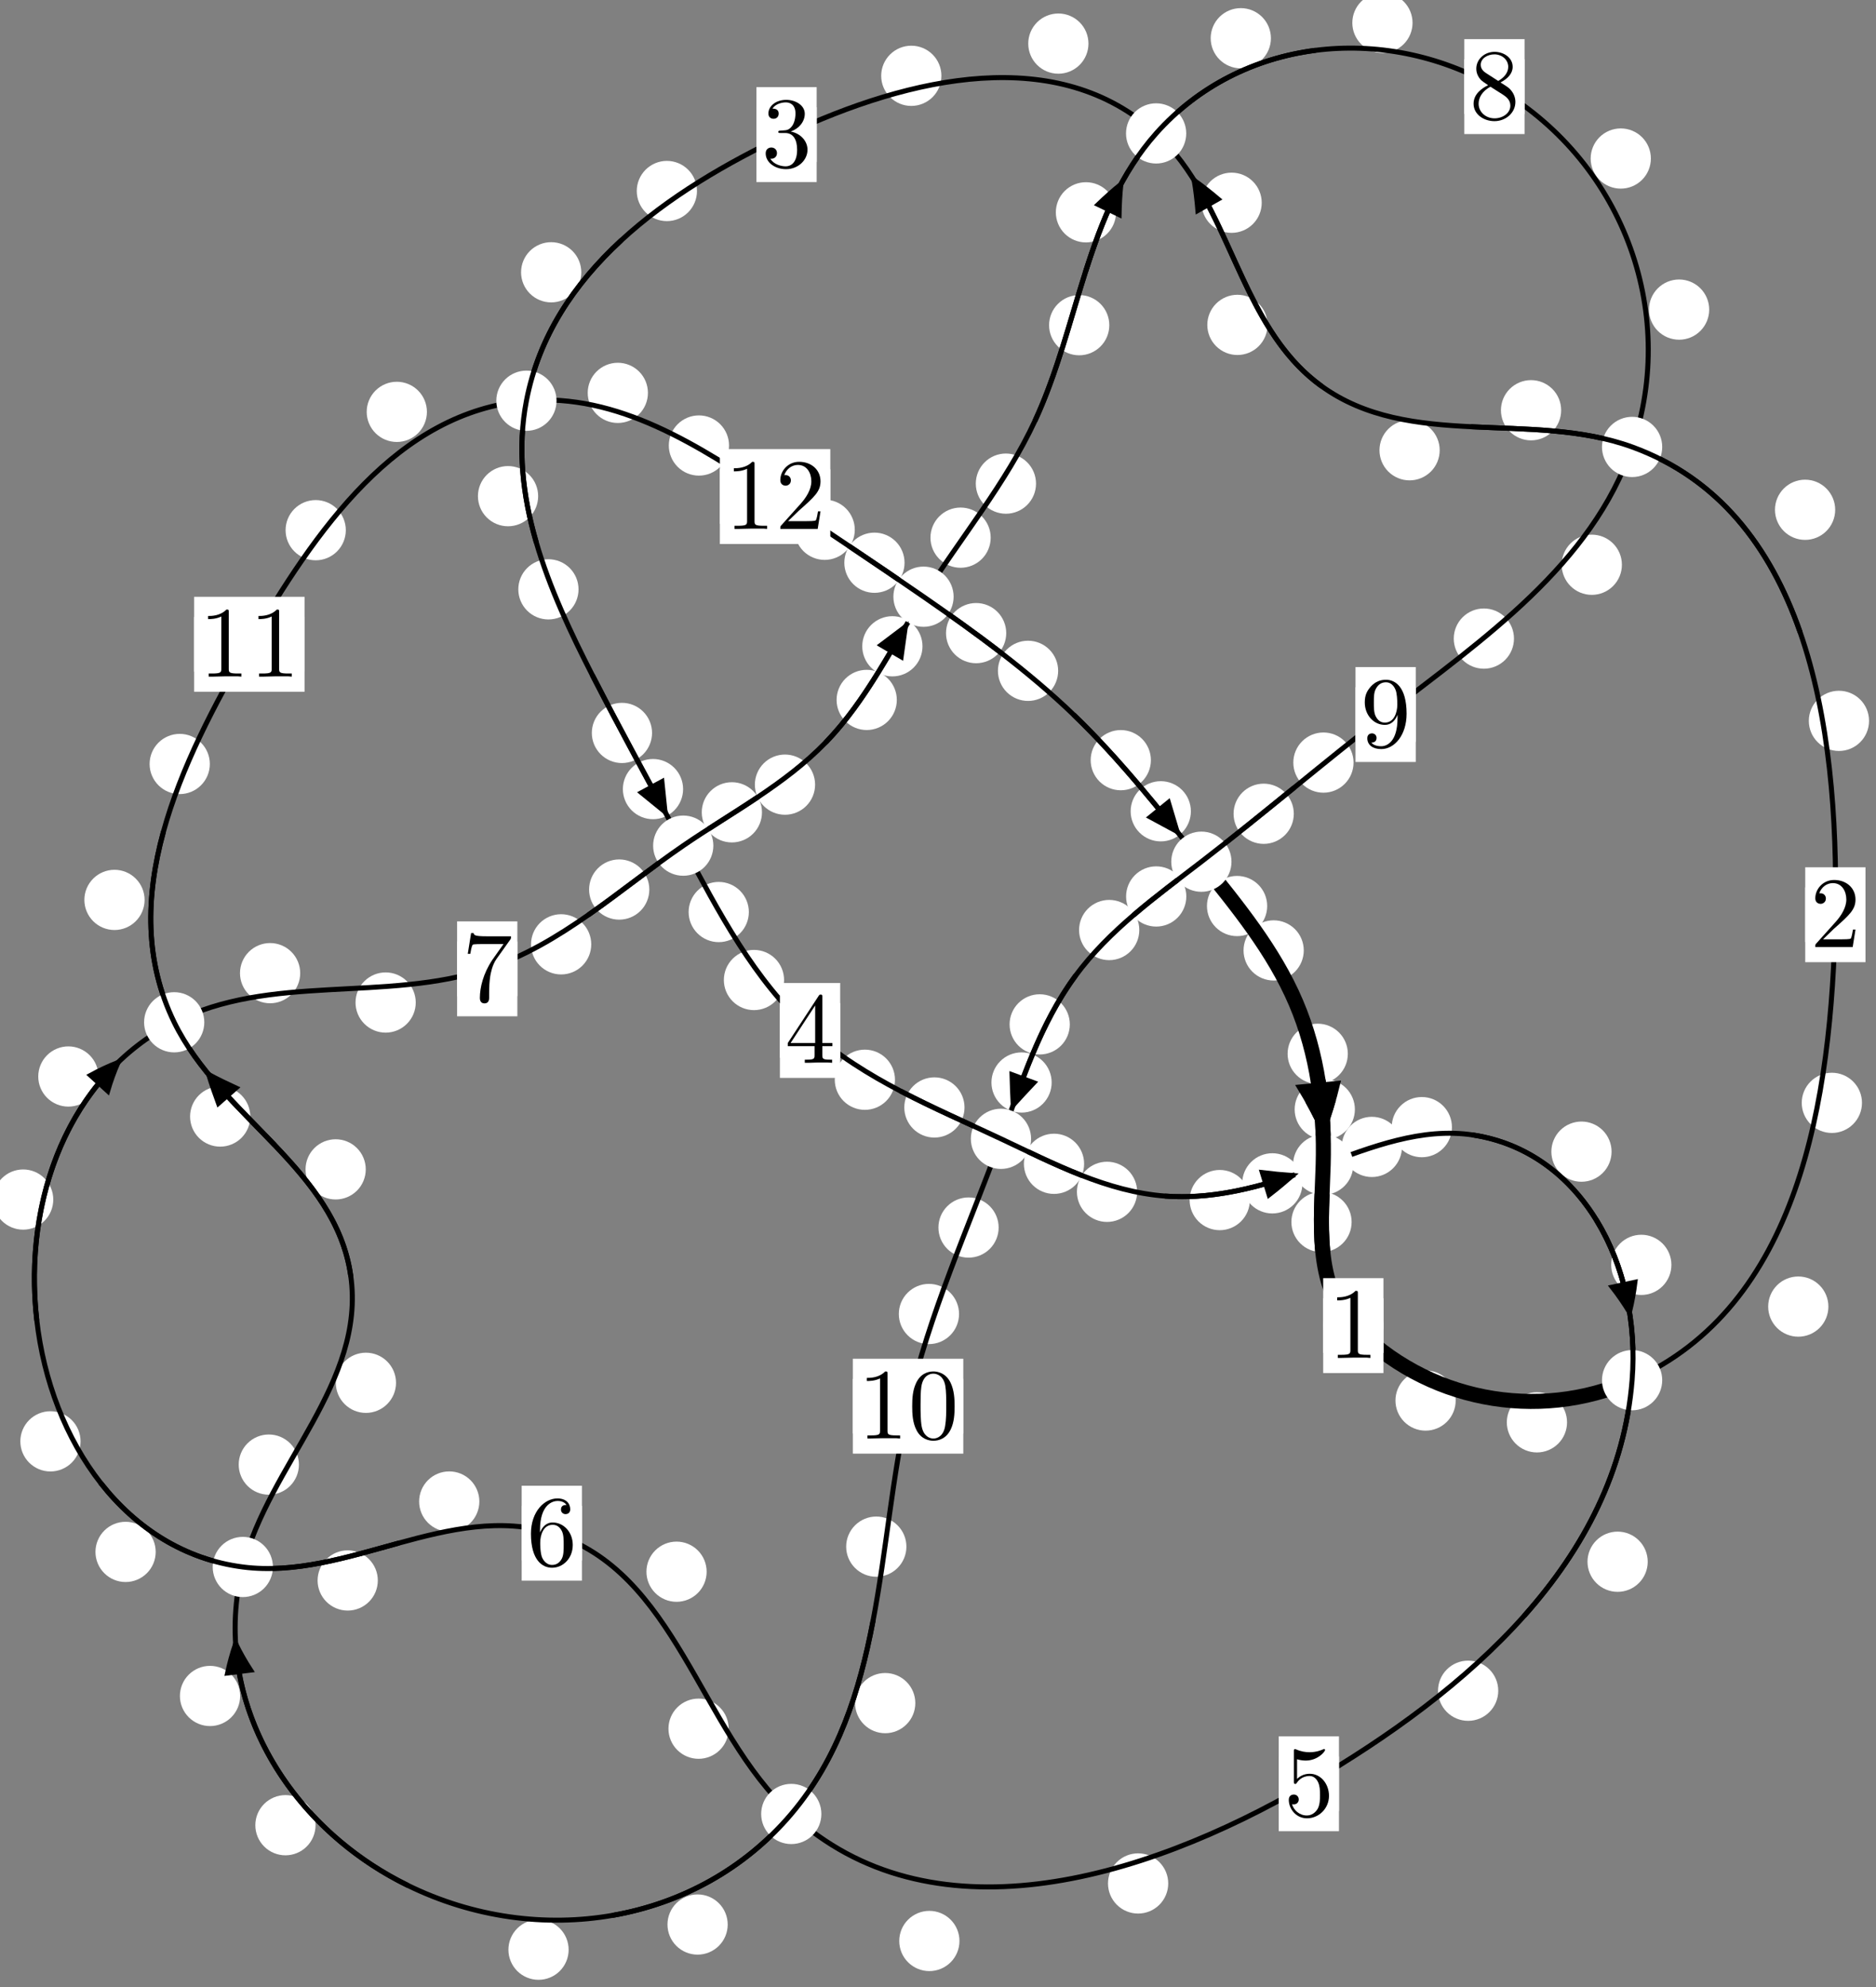 <?xml version="1.0"?>
<!-- Created by MetaPost 1.999 on 2021.07.06:0001 -->
<svg version="1.1" xmlns="http://www.w3.org/2000/svg" xmlns:xlink="http://www.w3.org/1999/xlink" width="186.209" height="197.242" viewBox="0 0 186.209 197.242">
<rect x="0" y="0" width="186.209" height="197.242" fill="#808080" stroke="none"/>
<!-- Original BoundingBox: -162.689728 -59.520294 23.519485 137.721725 -->
  <defs>
    <g transform="scale(0.01,0.01)" id="GLYPHcmr10_48">
      <path style="fill-rule: evenodd;" d="M460 -320C460 -400,455 -480,420 -554C374 -650,292 -666,250 -666C190 -666,117 -640,76 -547C44 -478,39 -400,39 -320C39 -245,43 -155,84 -79C127 2,200 22,249 22C303 22,379 1,423 -94C455 -163,460 -241,460 -320M249 -0C210 -0,151 -25,133 -121C122 -181,122 -273,122 -332C122 -396,122 -462,130 -516C149 -635,224 -644,249 -644C282 -644,348 -626,367 -527C377 -471,377 -395,377 -332C377 -257,377 -189,366 -125C351 -30,294 -0,249 -0"></path>
    </g>
    <g transform="scale(0.01,0.01)" id="GLYPHcmr10_49">
      <path style="fill-rule: evenodd;" d="M294 -640C294 -664,294 -666,271 -666C209 -602,121 -602,89 -602L89 -571C109 -571,168 -571,220 -597L220 -79C220 -43,217 -31,127 -31L95 -31L95 -0L257 -0L130 -3L217 -3L257 -3L297 -3L384 -3L419 -0L419 -31L387 -31C297 -31,294 -42,294 -79"></path>
    </g>
    <g transform="scale(0.01,0.01)" id="GLYPHcmr10_50">
      <path style="fill-rule: evenodd;" d="M127 -77L233 -180C389 -318,449 -372,449 -472C449 -586,359 -666,237 -666C124 -666,50 -574,50 -485C50 -429,100 -429,103 -429C120 -429,155 -441,155 -482C155 -508,137 -534,102 -534C94 -534,92 -534,89 -533C112 -598,166 -635,224 -635C315 -635,358 -554,358 -472C358 -392,308 -313,253 -251L61 -37C50 -26,50 -24,50 -0L421 -0L449 -174L424 -174C419 -144,412 -100,402 -85C395 -77,329 -77,307 -77"></path>
    </g>
    <g transform="scale(0.01,0.01)" id="GLYPHcmr10_51">
      <path style="fill-rule: evenodd;" d="M290 -352C372 -379,430 -449,430 -528C430 -610,342 -666,246 -666C145 -666,69 -606,69 -530C69 -497,91 -478,120 -478C151 -478,171 -500,171 -529C171 -579,124 -579,109 -579C140 -628,206 -641,242 -641C283 -641,338 -619,338 -529C338 -517,336 -459,310 -415C280 -367,246 -364,221 -363C213 -362,189 -360,182 -360C174 -359,167 -358,167 -348C167 -337,174 -337,191 -337L235 -337C317 -337,354 -269,354 -171C354 -35,285 -6,241 -6C198 -6,123 -23,88 -82C123 -77,154 -99,154 -137C154 -173,127 -193,98 -193C74 -193,42 -179,42 -135C42 -44,135 22,244 22C366 22,457 -69,457 -171C457 -253,394 -331,290 -352"></path>
    </g>
    <g transform="scale(0.01,0.01)" id="GLYPHcmr10_52">
      <path style="fill-rule: evenodd;" d="M294 -165L294 -78C294 -42,292 -31,218 -31L197 -31L197 -0L332 -0L238 -3L290 -3L332 -3L374 -3L427 -3L468 -0L468 -31L447 -31C373 -31,371 -42,371 -78L371 -165L471 -165L471 -196L371 -196L371 -651C371 -671,371 -677,355 -677C346 -677,343 -677,335 -665L28 -196L28 -165M300 -196L56 -196L300 -569"></path>
    </g>
    <g transform="scale(0.01,0.01)" id="GLYPHcmr10_53">
      <path style="fill-rule: evenodd;" d="M449 -201C449 -320,367 -420,259 -420C211 -420,168 -404,132 -369L132 -564C152 -558,185 -551,217 -551C340 -551,410 -642,410 -655C410 -661,407 -666,400 -666C399 -666,397 -666,392 -663C372 -654,323 -634,256 -634C216 -634,170 -641,123 -662C115 -665,113 -665,111 -665C101 -665,101 -657,101 -641L101 -345C101 -327,101 -319,115 -319C122 -319,124 -322,128 -328C139 -344,176 -398,257 -398C309 -398,334 -352,342 -334C358 -297,360 -258,360 -208C360 -173,360 -113,336 -71C312 -32,275 -6,229 -6C156 -6,99 -59,82 -118C85 -117,88 -116,99 -116C132 -116,149 -141,149 -165C149 -189,132 -214,99 -214C85 -214,50 -207,50 -161C50 -75,119 22,231 22C347 22,449 -74,449 -201"></path>
    </g>
    <g transform="scale(0.01,0.01)" id="GLYPHcmr10_54">
      <path style="fill-rule: evenodd;" d="M132 -328L132 -352C132 -605,256 -641,307 -641C331 -641,373 -635,395 -601C380 -601,340 -601,340 -556C340 -525,364 -510,386 -510C402 -510,432 -519,432 -558C432 -618,388 -666,305 -666C177 -666,42 -537,42 -316C42 -49,158 22,251 22C362 22,457 -72,457 -204C457 -331,368 -427,257 -427C189 -427,152 -376,132 -328M251 -6C188 -6,158 -66,152 -81C134 -128,134 -208,134 -226C134 -304,166 -404,256 -404C272 -404,318 -404,349 -342C367 -305,367 -254,367 -205C367 -157,367 -107,350 -71C320 -11,274 -6,251 -6"></path>
    </g>
    <g transform="scale(0.01,0.01)" id="GLYPHcmr10_55">
      <path style="fill-rule: evenodd;" d="M476 -609C485 -621,485 -623,485 -644L242 -644C120 -644,118 -657,114 -676L89 -676L56 -470L81 -470C84 -486,93 -549,106 -561C113 -567,191 -567,204 -567L411 -567C400 -551,321 -442,299 -409C209 -274,176 -135,176 -33C176 -23,176 22,222 22C268 22,268 -23,268 -33L268 -84C268 -139,271 -194,279 -248C283 -271,297 -357,341 -419"></path>
    </g>
    <g transform="scale(0.01,0.01)" id="GLYPHcmr10_56">
      <path style="fill-rule: evenodd;" d="M163 -457C117 -487,113 -521,113 -538C113 -599,178 -641,249 -641C322 -641,386 -589,386 -517C386 -460,347 -412,287 -377M309 -362C381 -399,430 -451,430 -517C430 -609,341 -666,250 -666C150 -666,69 -592,69 -499C69 -481,71 -436,113 -389C124 -377,161 -352,186 -335C128 -306,42 -250,42 -151C42 -45,144 22,249 22C362 22,457 -61,457 -168C457 -204,446 -249,408 -291C389 -312,373 -322,309 -362M209 -320L332 -242C360 -223,407 -193,407 -132C407 -58,332 -6,250 -6C164 -6,92 -68,92 -151C92 -209,124 -273,209 -320"></path>
    </g>
    <g transform="scale(0.01,0.01)" id="GLYPHcmr10_57">
      <path style="fill-rule: evenodd;" d="M367 -318L367 -286C367 -52,263 -6,205 -6C188 -6,134 -8,107 -42C151 -42,159 -71,159 -88C159 -119,135 -134,113 -134C97 -134,67 -125,67 -86C67 -19,121 22,206 22C335 22,457 -114,457 -329C457 -598,342 -666,253 -666C198 -666,149 -648,106 -603C65 -558,42 -516,42 -441C42 -316,130 -218,242 -218C303 -218,344 -260,367 -318M243 -241C227 -241,181 -241,150 -304C132 -341,132 -391,132 -440C132 -494,132 -541,153 -578C180 -628,218 -641,253 -641C299 -641,332 -607,349 -562C361 -530,365 -467,365 -421C365 -338,331 -241,243 -241"></path>
    </g>
  </defs>
  <path d="M144.489 139.019C144.489 138.227,144.174 137.466,143.613 136.906C143.053 136.345,142.293 136.03,141.5 136.03C140.707 136.03,139.947 136.345,139.387 136.906C138.826 137.466,138.511 138.227,138.511 139.019C138.511 139.812,138.826 140.572,139.387 141.133C139.947 141.693,140.707 142.008,141.5 142.008C142.293 142.008,143.053 141.693,143.613 141.133C144.174 140.572,144.489 139.812,144.489 139.019Z" style="fill: rgb(100%,100%,100%);stroke: none;"></path>
  <path d="M137.318 131.582C137.318 130.789,137.003 130.029,136.442 129.469C135.882 128.908,135.122 128.593,134.329 128.593C133.536 128.593,132.776 128.908,132.216 129.469C131.655 130.029,131.34 130.789,131.34 131.582C131.34 132.375,131.655 133.135,132.216 133.695C132.776 134.256,133.536 134.571,134.329 134.571C135.122 134.571,135.882 134.256,136.442 133.695C137.003 133.135,137.318 132.375,137.318 131.582Z" style="fill: rgb(100%,100%,100%);stroke: none;"></path>
  <path d="M181.484 129.694C181.484 128.902,181.169 128.141,180.609 127.581C180.048 127.02,179.288 126.706,178.496 126.706C177.703 126.706,176.943 127.02,176.382 127.581C175.822 128.141,175.507 128.902,175.507 129.694C175.507 130.487,175.822 131.247,176.382 131.808C176.943 132.368,177.703 132.683,178.496 132.683C179.288 132.683,180.048 132.368,180.609 131.808C181.169 131.247,181.484 130.487,181.484 129.694Z" style="fill: rgb(100%,100%,100%);stroke: none;"></path>
  <path d="M155.542 141.184C155.542 140.391,155.228 139.631,154.667 139.07C154.107 138.51,153.346 138.195,152.554 138.195C151.761 138.195,151.001 138.51,150.44 139.07C149.88 139.631,149.565 140.391,149.565 141.184C149.565 141.976,149.88 142.736,150.44 143.297C151.001 143.857,151.761 144.172,152.554 144.172C153.346 144.172,154.107 143.857,154.667 143.297C155.228 142.736,155.542 141.976,155.542 141.184Z" style="fill: rgb(100%,100%,100%);stroke: none;"></path>
  <path d="M185.519 71.554C185.519 70.762,185.205 70.001,184.644 69.441C184.084 68.881,183.323 68.566,182.531 68.566C181.738 68.566,180.978 68.881,180.417 69.441C179.857 70.001,179.542 70.762,179.542 71.554C179.542 72.347,179.857 73.107,180.417 73.668C180.978 74.228,181.738 74.543,182.531 74.543C183.323 74.543,184.084 74.228,184.644 73.668C185.205 73.107,185.519 72.347,185.519 71.554Z" style="fill: rgb(100%,100%,100%);stroke: none;"></path>
  <path d="M184.817 109.471C184.817 108.678,184.502 107.918,183.942 107.358C183.381 106.797,182.621 106.482,181.828 106.482C181.036 106.482,180.275 106.797,179.715 107.358C179.154 107.918,178.839 108.678,178.839 109.471C178.839 110.264,179.154 111.024,179.715 111.584C180.275 112.145,181.036 112.46,181.828 112.46C182.621 112.46,183.381 112.145,183.942 111.584C184.502 111.024,184.817 110.264,184.817 109.471Z" style="fill: rgb(100%,100%,100%);stroke: none;"></path>
  <path d="M154.958 40.721C154.958 39.928,154.643 39.168,154.083 38.607C153.522 38.047,152.762 37.732,151.969 37.732C151.177 37.732,150.417 38.047,149.856 38.607C149.296 39.168,148.981 39.928,148.981 40.721C148.981 41.513,149.296 42.274,149.856 42.834C150.417 43.395,151.177 43.71,151.969 43.71C152.762 43.71,153.522 43.395,154.083 42.834C154.643 42.274,154.958 41.513,154.958 40.721Z" style="fill: rgb(100%,100%,100%);stroke: none;"></path>
  <path d="M182.158 50.602C182.158 49.81,181.843 49.05,181.283 48.489C180.722 47.929,179.962 47.614,179.17 47.614C178.377 47.614,177.617 47.929,177.056 48.489C176.496 49.05,176.181 49.81,176.181 50.602C176.181 51.395,176.496 52.155,177.056 52.716C177.617 53.276,178.377 53.591,179.17 53.591C179.962 53.591,180.722 53.276,181.283 52.716C181.843 52.155,182.158 51.395,182.158 50.602Z" style="fill: rgb(100%,100%,100%);stroke: none;"></path>
  <path d="M125.814 32.249C125.814 31.457,125.499 30.697,124.938 30.136C124.378 29.576,123.618 29.261,122.825 29.261C122.032 29.261,121.272 29.576,120.712 30.136C120.151 30.697,119.836 31.457,119.836 32.249C119.836 33.042,120.151 33.802,120.712 34.363C121.272 34.923,122.032 35.238,122.825 35.238C123.618 35.238,124.378 34.923,124.938 34.363C125.499 33.802,125.814 33.042,125.814 32.249Z" style="fill: rgb(100%,100%,100%);stroke: none;"></path>
  <path d="M142.902 44.693C142.902 43.9,142.587 43.14,142.027 42.58C141.466 42.019,140.706 41.704,139.913 41.704C139.121 41.704,138.36 42.019,137.8 42.58C137.24 43.14,136.925 43.9,136.925 44.693C136.925 45.486,137.24 46.246,137.8 46.807C138.36 47.367,139.121 47.682,139.913 47.682C140.706 47.682,141.466 47.367,142.027 46.807C142.587 46.246,142.902 45.486,142.902 44.693Z" style="fill: rgb(100%,100%,100%);stroke: none;"></path>
  <path d="M108.039 4.328C108.039 3.536,107.725 2.776,107.164 2.215C106.604 1.655,105.843 1.34,105.051 1.34C104.258 1.34,103.498 1.655,102.937 2.215C102.377 2.776,102.062 3.536,102.062 4.328C102.062 5.121,102.377 5.881,102.937 6.442C103.498 7.002,104.258 7.317,105.051 7.317C105.843 7.317,106.604 7.002,107.164 6.442C107.725 5.881,108.039 5.121,108.039 4.328Z" style="fill: rgb(100%,100%,100%);stroke: none;"></path>
  <path d="M125.237 20.125C125.237 19.333,124.922 18.572,124.361 18.012C123.801 17.451,123.041 17.137,122.248 17.137C121.455 17.137,120.695 17.451,120.135 18.012C119.574 18.572,119.259 19.333,119.259 20.125C119.259 20.918,119.574 21.678,120.135 22.239C120.695 22.799,121.455 23.114,122.248 23.114C123.041 23.114,123.801 22.799,124.361 22.239C124.922 21.678,125.237 20.918,125.237 20.125Z" style="fill: rgb(100%,100%,100%);stroke: none;"></path>
  <path d="M69.182 18.96C69.182 18.167,68.867 17.407,68.307 16.847C67.746 16.286,66.986 15.971,66.194 15.971C65.401 15.971,64.641 16.286,64.08 16.847C63.52 17.407,63.205 18.167,63.205 18.96C63.205 19.753,63.52 20.513,64.08 21.073C64.641 21.634,65.401 21.949,66.194 21.949C66.986 21.949,67.746 21.634,68.307 21.073C68.867 20.513,69.182 19.753,69.182 18.96Z" style="fill: rgb(100%,100%,100%);stroke: none;"></path>
  <path d="M93.444 7.525C93.444 6.733,93.129 5.972,92.568 5.412C92.008 4.851,91.248 4.536,90.455 4.536C89.662 4.536,88.902 4.851,88.342 5.412C87.781 5.972,87.466 6.733,87.466 7.525C87.466 8.318,87.781 9.078,88.342 9.639C88.902 10.199,89.662 10.514,90.455 10.514C91.248 10.514,92.008 10.199,92.568 9.639C93.129 9.078,93.444 8.318,93.444 7.525Z" style="fill: rgb(100%,100%,100%);stroke: none;"></path>
  <path d="M53.416 49.25C53.416 48.458,53.101 47.698,52.541 47.137C51.98 46.577,51.22 46.262,50.427 46.262C49.635 46.262,48.875 46.577,48.314 47.137C47.754 47.698,47.439 48.458,47.439 49.25C47.439 50.043,47.754 50.803,48.314 51.364C48.875 51.924,49.635 52.239,50.427 52.239C51.22 52.239,51.98 51.924,52.541 51.364C53.101 50.803,53.416 50.043,53.416 49.25Z" style="fill: rgb(100%,100%,100%);stroke: none;"></path>
  <path d="M57.698 27.028C57.698 26.235,57.383 25.475,56.822 24.914C56.262 24.354,55.502 24.039,54.709 24.039C53.916 24.039,53.156 24.354,52.596 24.914C52.035 25.475,51.72 26.235,51.72 27.028C51.72 27.82,52.035 28.581,52.596 29.141C53.156 29.701,53.916 30.016,54.709 30.016C55.502 30.016,56.262 29.701,56.822 29.141C57.383 28.581,57.698 27.82,57.698 27.028Z" style="fill: rgb(100%,100%,100%);stroke: none;"></path>
  <path d="M64.722 72.753C64.722 71.96,64.407 71.2,63.846 70.64C63.286 70.079,62.526 69.764,61.733 69.764C60.94 69.764,60.18 70.079,59.62 70.64C59.059 71.2,58.744 71.96,58.744 72.753C58.744 73.546,59.059 74.306,59.62 74.866C60.18 75.427,60.94 75.742,61.733 75.742C62.526 75.742,63.286 75.427,63.846 74.866C64.407 74.306,64.722 73.546,64.722 72.753Z" style="fill: rgb(100%,100%,100%);stroke: none;"></path>
  <path d="M57.424 58.499C57.424 57.707,57.109 56.946,56.549 56.386C55.988 55.826,55.228 55.511,54.435 55.511C53.643 55.511,52.883 55.826,52.322 56.386C51.762 56.946,51.447 57.707,51.447 58.499C51.447 59.292,51.762 60.052,52.322 60.613C52.883 61.173,53.643 61.488,54.435 61.488C55.228 61.488,55.988 61.173,56.549 60.613C57.109 60.052,57.424 59.292,57.424 58.499Z" style="fill: rgb(100%,100%,100%);stroke: none;"></path>
  <path d="M74.329 90.53C74.329 89.737,74.014 88.977,73.454 88.417C72.893 87.856,72.133 87.541,71.341 87.541C70.548 87.541,69.788 87.856,69.227 88.417C68.667 88.977,68.352 89.737,68.352 90.53C68.352 91.323,68.667 92.083,69.227 92.643C69.788 93.204,70.548 93.519,71.341 93.519C72.133 93.519,72.893 93.204,73.454 92.643C74.014 92.083,74.329 91.323,74.329 90.53Z" style="fill: rgb(100%,100%,100%);stroke: none;"></path>
  <path d="M67.803 78.326C67.803 77.534,67.488 76.774,66.928 76.213C66.367 75.653,65.607 75.338,64.814 75.338C64.022 75.338,63.262 75.653,62.701 76.213C62.141 76.774,61.826 77.534,61.826 78.326C61.826 79.119,62.141 79.879,62.701 80.44C63.262 81,64.022 81.315,64.814 81.315C65.607 81.315,66.367 81,66.928 80.44C67.488 79.879,67.803 79.119,67.803 78.326Z" style="fill: rgb(100%,100%,100%);stroke: none;"></path>
  <path d="M88.835 107.177C88.835 106.385,88.52 105.624,87.96 105.064C87.399 104.503,86.639 104.189,85.846 104.189C85.054 104.189,84.293 104.503,83.733 105.064C83.172 105.624,82.858 106.385,82.858 107.177C82.858 107.97,83.172 108.73,83.733 109.291C84.293 109.851,85.054 110.166,85.846 110.166C86.639 110.166,87.399 109.851,87.96 109.291C88.52 108.73,88.835 107.97,88.835 107.177Z" style="fill: rgb(100%,100%,100%);stroke: none;"></path>
  <path d="M77.826 97.278C77.826 96.485,77.511 95.725,76.951 95.165C76.391 94.604,75.63 94.289,74.838 94.289C74.045 94.289,73.285 94.604,72.724 95.165C72.164 95.725,71.849 96.485,71.849 97.278C71.849 98.071,72.164 98.831,72.724 99.391C73.285 99.952,74.045 100.267,74.838 100.267C75.63 100.267,76.391 99.952,76.951 99.391C77.511 98.831,77.826 98.071,77.826 97.278Z" style="fill: rgb(100%,100%,100%);stroke: none;"></path>
  <path d="M107.608 115.521C107.608 114.728,107.293 113.968,106.733 113.408C106.172 112.847,105.412 112.532,104.619 112.532C103.827 112.532,103.067 112.847,102.506 113.408C101.946 113.968,101.631 114.728,101.631 115.521C101.631 116.314,101.946 117.074,102.506 117.634C103.067 118.195,103.827 118.51,104.619 118.51C105.412 118.51,106.172 118.195,106.733 117.634C107.293 117.074,107.608 116.314,107.608 115.521Z" style="fill: rgb(100%,100%,100%);stroke: none;"></path>
  <path d="M95.736 109.928C95.736 109.135,95.421 108.375,94.861 107.815C94.3 107.254,93.54 106.939,92.747 106.939C91.955 106.939,91.194 107.254,90.634 107.815C90.074 108.375,89.759 109.135,89.759 109.928C89.759 110.721,90.074 111.481,90.634 112.041C91.194 112.602,91.955 112.917,92.747 112.917C93.54 112.917,94.3 112.602,94.861 112.041C95.421 111.481,95.736 110.721,95.736 109.928Z" style="fill: rgb(100%,100%,100%);stroke: none;"></path>
  <path d="M124.059 119.121C124.059 118.328,123.744 117.568,123.183 117.008C122.623 116.447,121.862 116.132,121.07 116.132C120.277 116.132,119.517 116.447,118.956 117.008C118.396 117.568,118.081 118.328,118.081 119.121C118.081 119.914,118.396 120.674,118.956 121.234C119.517 121.795,120.277 122.11,121.07 122.11C121.862 122.11,122.623 121.795,123.183 121.234C123.744 120.674,124.059 119.914,124.059 119.121Z" style="fill: rgb(100%,100%,100%);stroke: none;"></path>
  <path d="M112.871 118.302C112.871 117.51,112.556 116.75,111.996 116.189C111.435 115.629,110.675 115.314,109.882 115.314C109.09 115.314,108.33 115.629,107.769 116.189C107.209 116.75,106.894 117.51,106.894 118.302C106.894 119.095,107.209 119.855,107.769 120.416C108.33 120.976,109.09 121.291,109.882 121.291C110.675 121.291,111.435 120.976,111.996 120.416C112.556 119.855,112.871 119.095,112.871 118.302Z" style="fill: rgb(100%,100%,100%);stroke: none;"></path>
  <path d="M139.157 113.844C139.157 113.052,138.842 112.292,138.282 111.731C137.721 111.171,136.961 110.856,136.168 110.856C135.376 110.856,134.616 111.171,134.055 111.731C133.495 112.292,133.18 113.052,133.18 113.844C133.18 114.637,133.495 115.397,134.055 115.958C134.616 116.518,135.376 116.833,136.168 116.833C136.961 116.833,137.721 116.518,138.282 115.958C138.842 115.397,139.157 114.637,139.157 113.844Z" style="fill: rgb(100%,100%,100%);stroke: none;"></path>
  <path d="M129.278 117.461C129.278 116.668,128.963 115.908,128.403 115.348C127.842 114.787,127.082 114.472,126.289 114.472C125.497 114.472,124.736 114.787,124.176 115.348C123.615 115.908,123.301 116.668,123.301 117.461C123.301 118.254,123.615 119.014,124.176 119.574C124.736 120.135,125.497 120.45,126.289 120.45C127.082 120.45,127.842 120.135,128.403 119.574C128.963 119.014,129.278 118.254,129.278 117.461Z" style="fill: rgb(100%,100%,100%);stroke: none;"></path>
  <path d="M159.963 114.315C159.963 113.522,159.648 112.762,159.088 112.201C158.527 111.641,157.767 111.326,156.975 111.326C156.182 111.326,155.422 111.641,154.861 112.201C154.301 112.762,153.986 113.522,153.986 114.315C153.986 115.107,154.301 115.868,154.861 116.428C155.422 116.989,156.182 117.303,156.975 117.303C157.767 117.303,158.527 116.989,159.088 116.428C159.648 115.868,159.963 115.107,159.963 114.315Z" style="fill: rgb(100%,100%,100%);stroke: none;"></path>
  <path d="M144.117 111.881C144.117 111.088,143.802 110.328,143.241 109.768C142.681 109.207,141.921 108.892,141.128 108.892C140.335 108.892,139.575 109.207,139.015 109.768C138.454 110.328,138.139 111.088,138.139 111.881C138.139 112.674,138.454 113.434,139.015 113.994C139.575 114.555,140.335 114.87,141.128 114.87C141.921 114.87,142.681 114.555,143.241 113.994C143.802 113.434,144.117 112.674,144.117 111.881Z" style="fill: rgb(100%,100%,100%);stroke: none;"></path>
  <path d="M163.551 155.02C163.551 154.227,163.236 153.467,162.676 152.907C162.115 152.346,161.355 152.031,160.562 152.031C159.77 152.031,159.009 152.346,158.449 152.907C157.888 153.467,157.573 154.227,157.573 155.02C157.573 155.813,157.888 156.573,158.449 157.133C159.009 157.694,159.77 158.009,160.562 158.009C161.355 158.009,162.115 157.694,162.676 157.133C163.236 156.573,163.551 155.813,163.551 155.02Z" style="fill: rgb(100%,100%,100%);stroke: none;"></path>
  <path d="M165.902 125.552C165.902 124.759,165.587 123.999,165.027 123.439C164.466 122.878,163.706 122.563,162.913 122.563C162.121 122.563,161.361 122.878,160.8 123.439C160.24 123.999,159.925 124.759,159.925 125.552C159.925 126.345,160.24 127.105,160.8 127.665C161.361 128.226,162.121 128.541,162.913 128.541C163.706 128.541,164.466 128.226,165.027 127.665C165.587 127.105,165.902 126.345,165.902 125.552Z" style="fill: rgb(100%,100%,100%);stroke: none;"></path>
  <path d="M115.956 186.954C115.956 186.162,115.641 185.401,115.08 184.841C114.52 184.28,113.76 183.966,112.967 183.966C112.174 183.966,111.414 184.28,110.854 184.841C110.293 185.401,109.978 186.162,109.978 186.954C109.978 187.747,110.293 188.507,110.854 189.068C111.414 189.628,112.174 189.943,112.967 189.943C113.76 189.943,114.52 189.628,115.08 189.068C115.641 188.507,115.956 187.747,115.956 186.954Z" style="fill: rgb(100%,100%,100%);stroke: none;"></path>
  <path d="M148.714 167.825C148.714 167.032,148.399 166.272,147.838 165.712C147.278 165.151,146.518 164.836,145.725 164.836C144.932 164.836,144.172 165.151,143.612 165.712C143.051 166.272,142.736 167.032,142.736 167.825C142.736 168.618,143.051 169.378,143.612 169.938C144.172 170.499,144.932 170.814,145.725 170.814C146.518 170.814,147.278 170.499,147.838 169.938C148.399 169.378,148.714 168.618,148.714 167.825Z" style="fill: rgb(100%,100%,100%);stroke: none;"></path>
  <path d="M72.328 171.593C72.328 170.801,72.013 170.041,71.452 169.48C70.892 168.92,70.132 168.605,69.339 168.605C68.546 168.605,67.786 168.92,67.226 169.48C66.665 170.041,66.35 170.801,66.35 171.593C66.35 172.386,66.665 173.146,67.226 173.707C67.786 174.267,68.546 174.582,69.339 174.582C70.132 174.582,70.892 174.267,71.452 173.707C72.013 173.146,72.328 172.386,72.328 171.593Z" style="fill: rgb(100%,100%,100%);stroke: none;"></path>
  <path d="M95.235 192.665C95.235 191.872,94.92 191.112,94.36 190.552C93.799 189.991,93.039 189.676,92.246 189.676C91.454 189.676,90.693 189.991,90.133 190.552C89.572 191.112,89.258 191.872,89.258 192.665C89.258 193.458,89.572 194.218,90.133 194.778C90.693 195.339,91.454 195.654,92.246 195.654C93.039 195.654,93.799 195.339,94.36 194.778C94.92 194.218,95.235 193.458,95.235 192.665Z" style="fill: rgb(100%,100%,100%);stroke: none;"></path>
  <path d="M47.58 149.041C47.58 148.249,47.265 147.489,46.705 146.928C46.145 146.368,45.384 146.053,44.592 146.053C43.799 146.053,43.039 146.368,42.478 146.928C41.918 147.489,41.603 148.249,41.603 149.041C41.603 149.834,41.918 150.594,42.478 151.155C43.039 151.715,43.799 152.03,44.592 152.03C45.384 152.03,46.145 151.715,46.705 151.155C47.265 150.594,47.58 149.834,47.58 149.041Z" style="fill: rgb(100%,100%,100%);stroke: none;"></path>
  <path d="M70.141 156.011C70.141 155.218,69.826 154.458,69.266 153.897C68.705 153.337,67.945 153.022,67.152 153.022C66.36 153.022,65.599 153.337,65.039 153.897C64.478 154.458,64.164 155.218,64.164 156.011C64.164 156.803,64.478 157.563,65.039 158.124C65.599 158.684,66.36 158.999,67.152 158.999C67.945 158.999,68.705 158.684,69.266 158.124C69.826 157.563,70.141 156.803,70.141 156.011Z" style="fill: rgb(100%,100%,100%);stroke: none;"></path>
  <path d="M15.454 154.045C15.454 153.252,15.139 152.492,14.578 151.932C14.018 151.371,13.258 151.056,12.465 151.056C11.672 151.056,10.912 151.371,10.352 151.932C9.791 152.492,9.476 153.252,9.476 154.045C9.476 154.838,9.791 155.598,10.352 156.158C10.912 156.719,11.672 157.034,12.465 157.034C13.258 157.034,14.018 156.719,14.578 156.158C15.139 155.598,15.454 154.838,15.454 154.045Z" style="fill: rgb(100%,100%,100%);stroke: none;"></path>
  <path d="M37.501 156.879C37.501 156.086,37.187 155.326,36.626 154.766C36.066 154.205,35.305 153.89,34.513 153.89C33.72 153.89,32.96 154.205,32.399 154.766C31.839 155.326,31.524 156.086,31.524 156.879C31.524 157.672,31.839 158.432,32.399 158.992C32.96 159.553,33.72 159.868,34.513 159.868C35.305 159.868,36.066 159.553,36.626 158.992C37.187 158.432,37.501 157.672,37.501 156.879Z" style="fill: rgb(100%,100%,100%);stroke: none;"></path>
  <path d="M5.288 119.07C5.288 118.278,4.973 117.518,4.412 116.957C3.852 116.397,3.092 116.082,2.299 116.082C1.506 116.082,0.746 116.397,0.186 116.957C-0.375 117.518,-0.69 118.278,-0.69 119.07C-0.69 119.863,-0.375 120.623,0.186 121.184C0.746 121.744,1.506 122.059,2.299 122.059C3.092 122.059,3.852 121.744,4.412 121.184C4.973 120.623,5.288 119.863,5.288 119.07Z" style="fill: rgb(100%,100%,100%);stroke: none;"></path>
  <path d="M7.996 143.071C7.996 142.279,7.681 141.518,7.121 140.958C6.56 140.397,5.8 140.082,5.008 140.082C4.215 140.082,3.455 140.397,2.894 140.958C2.334 141.518,2.019 142.279,2.019 143.071C2.019 143.864,2.334 144.624,2.894 145.185C3.455 145.745,4.215 146.06,5.008 146.06C5.8 146.06,6.56 145.745,7.121 145.185C7.681 144.624,7.996 143.864,7.996 143.071Z" style="fill: rgb(100%,100%,100%);stroke: none;"></path>
  <path d="M29.798 96.597C29.798 95.804,29.483 95.044,28.923 94.484C28.362 93.923,27.602 93.608,26.81 93.608C26.017 93.608,25.257 93.923,24.696 94.484C24.136 95.044,23.821 95.804,23.821 96.597C23.821 97.39,24.136 98.15,24.696 98.71C25.257 99.271,26.017 99.586,26.81 99.586C27.602 99.586,28.362 99.271,28.923 98.71C29.483 98.15,29.798 97.39,29.798 96.597Z" style="fill: rgb(100%,100%,100%);stroke: none;"></path>
  <path d="M9.775 106.856C9.775 106.063,9.46 105.303,8.899 104.742C8.339 104.182,7.579 103.867,6.786 103.867C5.993 103.867,5.233 104.182,4.673 104.742C4.112 105.303,3.797 106.063,3.797 106.856C3.797 107.648,4.112 108.408,4.673 108.969C5.233 109.529,5.993 109.844,6.786 109.844C7.579 109.844,8.339 109.529,8.899 108.969C9.46 108.408,9.775 107.648,9.775 106.856Z" style="fill: rgb(100%,100%,100%);stroke: none;"></path>
  <path d="M58.686 93.736C58.686 92.944,58.372 92.183,57.811 91.623C57.251 91.062,56.49 90.747,55.698 90.747C54.905 90.747,54.145 91.062,53.584 91.623C53.024 92.183,52.709 92.944,52.709 93.736C52.709 94.529,53.024 95.289,53.584 95.85C54.145 96.41,54.905 96.725,55.698 96.725C56.49 96.725,57.251 96.41,57.811 95.85C58.372 95.289,58.686 94.529,58.686 93.736Z" style="fill: rgb(100%,100%,100%);stroke: none;"></path>
  <path d="M41.266 99.512C41.266 98.719,40.951 97.959,40.391 97.398C39.83 96.838,39.07 96.523,38.277 96.523C37.485 96.523,36.724 96.838,36.164 97.398C35.603 97.959,35.289 98.719,35.289 99.512C35.289 100.304,35.603 101.065,36.164 101.625C36.724 102.186,37.485 102.501,38.277 102.501C39.07 102.501,39.83 102.186,40.391 101.625C40.951 101.065,41.266 100.304,41.266 99.512Z" style="fill: rgb(100%,100%,100%);stroke: none;"></path>
  <path d="M75.633 80.633C75.633 79.84,75.318 79.08,74.758 78.519C74.197 77.959,73.437 77.644,72.644 77.644C71.852 77.644,71.091 77.959,70.531 78.519C69.97 79.08,69.656 79.84,69.656 80.633C69.656 81.425,69.97 82.186,70.531 82.746C71.091 83.307,71.852 83.622,72.644 83.622C73.437 83.622,74.197 83.307,74.758 82.746C75.318 82.186,75.633 81.425,75.633 80.633Z" style="fill: rgb(100%,100%,100%);stroke: none;"></path>
  <path d="M64.451 88.298C64.451 87.505,64.136 86.745,63.575 86.184C63.015 85.624,62.255 85.309,61.462 85.309C60.669 85.309,59.909 85.624,59.349 86.184C58.788 86.745,58.473 87.505,58.473 88.298C58.473 89.09,58.788 89.851,59.349 90.411C59.909 90.972,60.669 91.286,61.462 91.286C62.255 91.286,63.015 90.972,63.575 90.411C64.136 89.851,64.451 89.09,64.451 88.298Z" style="fill: rgb(100%,100%,100%);stroke: none;"></path>
  <path d="M89.016 69.475C89.016 68.683,88.701 67.923,88.141 67.362C87.58 66.802,86.82 66.487,86.028 66.487C85.235 66.487,84.475 66.802,83.914 67.362C83.354 67.923,83.039 68.683,83.039 69.475C83.039 70.268,83.354 71.028,83.914 71.589C84.475 72.149,85.235 72.464,86.028 72.464C86.82 72.464,87.58 72.149,88.141 71.589C88.701 71.028,89.016 70.268,89.016 69.475Z" style="fill: rgb(100%,100%,100%);stroke: none;"></path>
  <path d="M80.905 77.885C80.905 77.093,80.59 76.333,80.029 75.772C79.469 75.212,78.709 74.897,77.916 74.897C77.123 74.897,76.363 75.212,75.803 75.772C75.242 76.333,74.927 77.093,74.927 77.885C74.927 78.678,75.242 79.438,75.803 79.999C76.363 80.559,77.123 80.874,77.916 80.874C78.709 80.874,79.469 80.559,80.029 79.999C80.59 79.438,80.905 78.678,80.905 77.885Z" style="fill: rgb(100%,100%,100%);stroke: none;"></path>
  <path d="M98.334 53.369C98.334 52.576,98.019 51.816,97.459 51.256C96.898 50.695,96.138 50.38,95.345 50.38C94.553 50.38,93.793 50.695,93.232 51.256C92.672 51.816,92.357 52.576,92.357 53.369C92.357 54.162,92.672 54.922,93.232 55.482C93.793 56.043,94.553 56.358,95.345 56.358C96.138 56.358,96.898 56.043,97.459 55.482C98.019 54.922,98.334 54.162,98.334 53.369Z" style="fill: rgb(100%,100%,100%);stroke: none;"></path>
  <path d="M91.565 64.152C91.565 63.36,91.25 62.6,90.689 62.039C90.129 61.479,89.369 61.164,88.576 61.164C87.783 61.164,87.023 61.479,86.463 62.039C85.902 62.6,85.587 63.36,85.587 64.152C85.587 64.945,85.902 65.705,86.463 66.266C87.023 66.826,87.783 67.141,88.576 67.141C89.369 67.141,90.129 66.826,90.689 66.266C91.25 65.705,91.565 64.945,91.565 64.152Z" style="fill: rgb(100%,100%,100%);stroke: none;"></path>
  <path d="M110.109 32.278C110.109 31.486,109.794 30.726,109.233 30.165C108.673 29.605,107.913 29.29,107.12 29.29C106.327 29.29,105.567 29.605,105.007 30.165C104.446 30.726,104.131 31.486,104.131 32.278C104.131 33.071,104.446 33.831,105.007 34.392C105.567 34.952,106.327 35.267,107.12 35.267C107.913 35.267,108.673 34.952,109.233 34.392C109.794 33.831,110.109 33.071,110.109 32.278Z" style="fill: rgb(100%,100%,100%);stroke: none;"></path>
  <path d="M102.834 48.006C102.834 47.213,102.519 46.453,101.958 45.893C101.398 45.332,100.637 45.017,99.845 45.017C99.052 45.017,98.292 45.332,97.731 45.893C97.171 46.453,96.856 47.213,96.856 48.006C96.856 48.799,97.171 49.559,97.731 50.119C98.292 50.68,99.052 50.995,99.845 50.995C100.637 50.995,101.398 50.68,101.958 50.119C102.519 49.559,102.834 48.799,102.834 48.006Z" style="fill: rgb(100%,100%,100%);stroke: none;"></path>
  <path d="M126.149 3.795C126.149 3.002,125.834 2.242,125.273 1.682C124.713 1.121,123.952 0.806,123.16 0.806C122.367 0.806,121.607 1.121,121.046 1.682C120.486 2.242,120.171 3.002,120.171 3.795C120.171 4.588,120.486 5.348,121.046 5.908C121.607 6.469,122.367 6.784,123.16 6.784C123.952 6.784,124.713 6.469,125.273 5.908C125.834 5.348,126.149 4.588,126.149 3.795Z" style="fill: rgb(100%,100%,100%);stroke: none;"></path>
  <path d="M110.778 21.075C110.778 20.282,110.463 19.522,109.903 18.961C109.342 18.401,108.582 18.086,107.789 18.086C106.997 18.086,106.237 18.401,105.676 18.961C105.116 19.522,104.801 20.282,104.801 21.075C104.801 21.867,105.116 22.627,105.676 23.188C106.237 23.748,106.997 24.063,107.789 24.063C108.582 24.063,109.342 23.748,109.903 23.188C110.463 22.627,110.778 21.867,110.778 21.075Z" style="fill: rgb(100%,100%,100%);stroke: none;"></path>
  <path d="M163.864 15.735C163.864 14.943,163.549 14.183,162.989 13.622C162.428 13.062,161.668 12.747,160.875 12.747C160.083 12.747,159.323 13.062,158.762 13.622C158.202 14.183,157.887 14.943,157.887 15.735C157.887 16.528,158.202 17.288,158.762 17.849C159.323 18.409,160.083 18.724,160.875 18.724C161.668 18.724,162.428 18.409,162.989 17.849C163.549 17.288,163.864 16.528,163.864 15.735Z" style="fill: rgb(100%,100%,100%);stroke: none;"></path>
  <path d="M140.207 2.267C140.207 1.474,139.892 0.714,139.332 0.154C138.771 -0.407,138.011 -0.722,137.219 -0.722C136.426 -0.722,135.666 -0.407,135.105 0.154C134.545 0.714,134.23 1.474,134.23 2.267C134.23 3.06,134.545 3.82,135.105 4.38C135.666 4.941,136.426 5.256,137.219 5.256C138.011 5.256,138.771 4.941,139.332 4.38C139.892 3.82,140.207 3.06,140.207 2.267Z" style="fill: rgb(100%,100%,100%);stroke: none;"></path>
  <path d="M160.988 56.059C160.988 55.266,160.673 54.506,160.112 53.946C159.552 53.385,158.791 53.07,157.999 53.07C157.206 53.07,156.446 53.385,155.885 53.946C155.325 54.506,155.01 55.266,155.01 56.059C155.01 56.852,155.325 57.612,155.885 58.172C156.446 58.733,157.206 59.048,157.999 59.048C158.791 59.048,159.552 58.733,160.112 58.172C160.673 57.612,160.988 56.852,160.988 56.059Z" style="fill: rgb(100%,100%,100%);stroke: none;"></path>
  <path d="M169.653 30.732C169.653 29.939,169.338 29.179,168.778 28.619C168.217 28.058,167.457 27.743,166.664 27.743C165.872 27.743,165.112 28.058,164.551 28.619C163.991 29.179,163.676 29.939,163.676 30.732C163.676 31.525,163.991 32.285,164.551 32.845C165.112 33.406,165.872 33.721,166.664 33.721C167.457 33.721,168.217 33.406,168.778 32.845C169.338 32.285,169.653 31.525,169.653 30.732Z" style="fill: rgb(100%,100%,100%);stroke: none;"></path>
  <path d="M134.351 75.696C134.351 74.903,134.036 74.143,133.475 73.582C132.915 73.022,132.155 72.707,131.362 72.707C130.569 72.707,129.809 73.022,129.249 73.582C128.688 74.143,128.373 74.903,128.373 75.696C128.373 76.488,128.688 77.249,129.249 77.809C129.809 78.37,130.569 78.684,131.362 78.684C132.155 78.684,132.915 78.37,133.475 77.809C134.036 77.249,134.351 76.488,134.351 75.696Z" style="fill: rgb(100%,100%,100%);stroke: none;"></path>
  <path d="M150.275 63.388C150.275 62.595,149.961 61.835,149.4 61.275C148.84 60.714,148.079 60.399,147.287 60.399C146.494 60.399,145.734 60.714,145.173 61.275C144.613 61.835,144.298 62.595,144.298 63.388C144.298 64.181,144.613 64.941,145.173 65.501C145.734 66.062,146.494 66.377,147.287 66.377C148.079 66.377,148.84 66.062,149.4 65.501C149.961 64.941,150.275 64.181,150.275 63.388Z" style="fill: rgb(100%,100%,100%);stroke: none;"></path>
  <path d="M117.752 88.984C117.752 88.192,117.437 87.431,116.876 86.871C116.316 86.31,115.556 85.995,114.763 85.995C113.97 85.995,113.21 86.31,112.65 86.871C112.089 87.431,111.774 88.192,111.774 88.984C111.774 89.777,112.089 90.537,112.65 91.098C113.21 91.658,113.97 91.973,114.763 91.973C115.556 91.973,116.316 91.658,116.876 91.098C117.437 90.537,117.752 89.777,117.752 88.984Z" style="fill: rgb(100%,100%,100%);stroke: none;"></path>
  <path d="M128.421 80.776C128.421 79.983,128.106 79.223,127.545 78.663C126.985 78.102,126.224 77.787,125.432 77.787C124.639 77.787,123.879 78.102,123.318 78.663C122.758 79.223,122.443 79.983,122.443 80.776C122.443 81.569,122.758 82.329,123.318 82.889C123.879 83.45,124.639 83.765,125.432 83.765C126.224 83.765,126.985 83.45,127.545 82.889C128.106 82.329,128.421 81.569,128.421 80.776Z" style="fill: rgb(100%,100%,100%);stroke: none;"></path>
  <path d="M106.188 101.681C106.188 100.888,105.873 100.128,105.313 99.568C104.752 99.007,103.992 98.692,103.199 98.692C102.407 98.692,101.647 99.007,101.086 99.568C100.526 100.128,100.211 100.888,100.211 101.681C100.211 102.474,100.526 103.234,101.086 103.794C101.647 104.355,102.407 104.67,103.199 104.67C103.992 104.67,104.752 104.355,105.313 103.794C105.873 103.234,106.188 102.474,106.188 101.681Z" style="fill: rgb(100%,100%,100%);stroke: none;"></path>
  <path d="M113.085 92.316C113.085 91.523,112.77 90.763,112.21 90.202C111.649 89.642,110.889 89.327,110.097 89.327C109.304 89.327,108.544 89.642,107.983 90.202C107.423 90.763,107.108 91.523,107.108 92.316C107.108 93.108,107.423 93.869,107.983 94.429C108.544 94.99,109.304 95.305,110.097 95.305C110.889 95.305,111.649 94.99,112.21 94.429C112.77 93.869,113.085 93.108,113.085 92.316Z" style="fill: rgb(100%,100%,100%);stroke: none;"></path>
  <path d="M99.124 121.848C99.124 121.056,98.809 120.295,98.249 119.735C97.688 119.174,96.928 118.859,96.136 118.859C95.343 118.859,94.583 119.174,94.022 119.735C93.462 120.295,93.147 121.056,93.147 121.848C93.147 122.641,93.462 123.401,94.022 123.962C94.583 124.522,95.343 124.837,96.136 124.837C96.928 124.837,97.688 124.522,98.249 123.962C98.809 123.401,99.124 122.641,99.124 121.848Z" style="fill: rgb(100%,100%,100%);stroke: none;"></path>
  <path d="M104.387 107.449C104.387 106.657,104.072 105.896,103.512 105.336C102.952 104.775,102.191 104.461,101.399 104.461C100.606 104.461,99.846 104.775,99.285 105.336C98.725 105.896,98.41 106.657,98.41 107.449C98.41 108.242,98.725 109.002,99.285 109.563C99.846 110.123,100.606 110.438,101.399 110.438C102.191 110.438,102.952 110.123,103.512 109.563C104.072 109.002,104.387 108.242,104.387 107.449Z" style="fill: rgb(100%,100%,100%);stroke: none;"></path>
  <path d="M89.968 153.523C89.968 152.73,89.653 151.97,89.092 151.41C88.532 150.849,87.772 150.534,86.979 150.534C86.186 150.534,85.426 150.849,84.866 151.41C84.305 151.97,83.99 152.73,83.99 153.523C83.99 154.316,84.305 155.076,84.866 155.636C85.426 156.197,86.186 156.512,86.979 156.512C87.772 156.512,88.532 156.197,89.092 155.636C89.653 155.076,89.968 154.316,89.968 153.523Z" style="fill: rgb(100%,100%,100%);stroke: none;"></path>
  <path d="M95.194 130.429C95.194 129.636,94.879 128.876,94.318 128.316C93.758 127.755,92.998 127.44,92.205 127.44C91.412 127.44,90.652 127.755,90.092 128.316C89.531 128.876,89.216 129.636,89.216 130.429C89.216 131.222,89.531 131.982,90.092 132.542C90.652 133.103,91.412 133.418,92.205 133.418C92.998 133.418,93.758 133.103,94.318 132.542C94.879 131.982,95.194 131.222,95.194 130.429Z" style="fill: rgb(100%,100%,100%);stroke: none;"></path>
  <path d="M72.231 191.033C72.231 190.24,71.916 189.48,71.355 188.919C70.795 188.359,70.035 188.044,69.242 188.044C68.449 188.044,67.689 188.359,67.129 188.919C66.568 189.48,66.253 190.24,66.253 191.033C66.253 191.825,66.568 192.585,67.129 193.146C67.689 193.706,68.449 194.021,69.242 194.021C70.035 194.021,70.795 193.706,71.355 193.146C71.916 192.585,72.231 191.825,72.231 191.033Z" style="fill: rgb(100%,100%,100%);stroke: none;"></path>
  <path d="M90.853 169.054C90.853 168.261,90.538 167.501,89.977 166.94C89.417 166.38,88.657 166.065,87.864 166.065C87.071 166.065,86.311 166.38,85.751 166.94C85.19 167.501,84.875 168.261,84.875 169.054C84.875 169.846,85.19 170.606,85.751 171.167C86.311 171.727,87.071 172.042,87.864 172.042C88.657 172.042,89.417 171.727,89.977 171.167C90.538 170.606,90.853 169.846,90.853 169.054Z" style="fill: rgb(100%,100%,100%);stroke: none;"></path>
  <path d="M31.321 181.173C31.321 180.381,31.006 179.62,30.446 179.06C29.885 178.499,29.125 178.184,28.333 178.184C27.54 178.184,26.78 178.499,26.219 179.06C25.659 179.62,25.344 180.381,25.344 181.173C25.344 181.966,25.659 182.726,26.219 183.287C26.78 183.847,27.54 184.162,28.333 184.162C29.125 184.162,29.885 183.847,30.446 183.287C31.006 182.726,31.321 181.966,31.321 181.173Z" style="fill: rgb(100%,100%,100%);stroke: none;"></path>
  <path d="M56.442 193.532C56.442 192.739,56.127 191.979,55.567 191.418C55.006 190.858,54.246 190.543,53.453 190.543C52.661 190.543,51.901 190.858,51.34 191.418C50.78 191.979,50.465 192.739,50.465 193.532C50.465 194.324,50.78 195.084,51.34 195.645C51.901 196.205,52.661 196.52,53.453 196.52C54.246 196.52,55.006 196.205,55.567 195.645C56.127 195.084,56.442 194.324,56.442 193.532Z" style="fill: rgb(100%,100%,100%);stroke: none;"></path>
  <path d="M29.671 145.379C29.671 144.586,29.356 143.826,28.796 143.265C28.235 142.705,27.475 142.39,26.682 142.39C25.89 142.39,25.129 142.705,24.569 143.265C24.008 143.826,23.694 144.586,23.694 145.379C23.694 146.171,24.008 146.931,24.569 147.492C25.129 148.052,25.89 148.367,26.682 148.367C27.475 148.367,28.235 148.052,28.796 147.492C29.356 146.931,29.671 146.171,29.671 145.379Z" style="fill: rgb(100%,100%,100%);stroke: none;"></path>
  <path d="M23.836 168.345C23.836 167.552,23.521 166.792,22.961 166.231C22.4 165.671,21.64 165.356,20.847 165.356C20.055 165.356,19.294 165.671,18.734 166.231C18.173 166.792,17.858 167.552,17.858 168.345C17.858 169.137,18.173 169.898,18.734 170.458C19.294 171.018,20.055 171.333,20.847 171.333C21.64 171.333,22.4 171.018,22.961 170.458C23.521 169.898,23.836 169.137,23.836 168.345Z" style="fill: rgb(100%,100%,100%);stroke: none;"></path>
  <path d="M36.305 116.073C36.305 115.281,35.99 114.521,35.43 113.96C34.869 113.4,34.109 113.085,33.317 113.085C32.524 113.085,31.764 113.4,31.203 113.96C30.643 114.521,30.328 115.281,30.328 116.073C30.328 116.866,30.643 117.626,31.203 118.187C31.764 118.747,32.524 119.062,33.317 119.062C34.109 119.062,34.869 118.747,35.43 118.187C35.99 117.626,36.305 116.866,36.305 116.073Z" style="fill: rgb(100%,100%,100%);stroke: none;"></path>
  <path d="M39.309 137.259C39.309 136.466,38.994 135.706,38.433 135.146C37.873 134.585,37.112 134.27,36.32 134.27C35.527 134.27,34.767 134.585,34.206 135.146C33.646 135.706,33.331 136.466,33.331 137.259C33.331 138.052,33.646 138.812,34.206 139.372C34.767 139.933,35.527 140.248,36.32 140.248C37.112 140.248,37.873 139.933,38.433 139.372C38.994 138.812,39.309 138.052,39.309 137.259Z" style="fill: rgb(100%,100%,100%);stroke: none;"></path>
  <path d="M14.352 89.326C14.352 88.533,14.037 87.773,13.477 87.213C12.916 86.652,12.156 86.337,11.363 86.337C10.571 86.337,9.811 86.652,9.25 87.213C8.69 87.773,8.375 88.533,8.375 89.326C8.375 90.119,8.69 90.879,9.25 91.439C9.811 92,10.571 92.315,11.363 92.315C12.156 92.315,12.916 92,13.477 91.439C14.037 90.879,14.352 90.119,14.352 89.326Z" style="fill: rgb(100%,100%,100%);stroke: none;"></path>
  <path d="M24.844 110.829C24.844 110.037,24.529 109.277,23.969 108.716C23.408 108.156,22.648 107.841,21.856 107.841C21.063 107.841,20.303 108.156,19.742 108.716C19.182 109.277,18.867 110.037,18.867 110.829C18.867 111.622,19.182 112.382,19.742 112.943C20.303 113.503,21.063 113.818,21.856 113.818C22.648 113.818,23.408 113.503,23.969 112.943C24.529 112.382,24.844 111.622,24.844 110.829Z" style="fill: rgb(100%,100%,100%);stroke: none;"></path>
  <path d="M34.325 52.627C34.325 51.834,34.01 51.074,33.449 50.513C32.889 49.953,32.129 49.638,31.336 49.638C30.543 49.638,29.783 49.953,29.223 50.513C28.662 51.074,28.347 51.834,28.347 52.627C28.347 53.419,28.662 54.179,29.223 54.74C29.783 55.3,30.543 55.615,31.336 55.615C32.129 55.615,32.889 55.3,33.449 54.74C34.01 54.179,34.325 53.419,34.325 52.627Z" style="fill: rgb(100%,100%,100%);stroke: none;"></path>
  <path d="M20.828 75.834C20.828 75.041,20.513 74.281,19.952 73.721C19.392 73.16,18.632 72.845,17.839 72.845C17.046 72.845,16.286 73.16,15.726 73.721C15.165 74.281,14.85 75.041,14.85 75.834C14.85 76.627,15.165 77.387,15.726 77.947C16.286 78.508,17.046 78.823,17.839 78.823C18.632 78.823,19.392 78.508,19.952 77.947C20.513 77.387,20.828 76.627,20.828 75.834Z" style="fill: rgb(100%,100%,100%);stroke: none;"></path>
  <path d="M64.313 38.997C64.313 38.205,63.999 37.444,63.438 36.884C62.878 36.324,62.117 36.009,61.325 36.009C60.532 36.009,59.772 36.324,59.211 36.884C58.651 37.444,58.336 38.205,58.336 38.997C58.336 39.79,58.651 40.55,59.211 41.111C59.772 41.671,60.532 41.986,61.325 41.986C62.117 41.986,62.878 41.671,63.438 41.111C63.999 40.55,64.313 39.79,64.313 38.997Z" style="fill: rgb(100%,100%,100%);stroke: none;"></path>
  <path d="M42.375 40.883C42.375 40.09,42.06 39.33,41.5 38.769C40.939 38.209,40.179 37.894,39.386 37.894C38.594 37.894,37.834 38.209,37.273 38.769C36.713 39.33,36.398 40.09,36.398 40.883C36.398 41.675,36.713 42.435,37.273 42.996C37.834 43.556,38.594 43.871,39.386 43.871C40.179 43.871,40.939 43.556,41.5 42.996C42.06 42.435,42.375 41.675,42.375 40.883Z" style="fill: rgb(100%,100%,100%);stroke: none;"></path>
  <path d="M84.844 52.588C84.844 51.795,84.529 51.035,83.969 50.474C83.408 49.914,82.648 49.599,81.856 49.599C81.063 49.599,80.303 49.914,79.742 50.474C79.182 51.035,78.867 51.795,78.867 52.588C78.867 53.38,79.182 54.14,79.742 54.701C80.303 55.261,81.063 55.576,81.856 55.576C82.648 55.576,83.408 55.261,83.969 54.701C84.529 54.14,84.844 53.38,84.844 52.588Z" style="fill: rgb(100%,100%,100%);stroke: none;"></path>
  <path d="M72.363 44.223C72.363 43.43,72.048 42.67,71.487 42.109C70.927 41.549,70.167 41.234,69.374 41.234C68.581 41.234,67.821 41.549,67.261 42.109C66.7 42.67,66.385 43.43,66.385 44.223C66.385 45.015,66.7 45.776,67.261 46.336C67.821 46.897,68.581 47.211,69.374 47.211C70.167 47.211,70.927 46.897,71.487 46.336C72.048 45.776,72.363 45.015,72.363 44.223Z" style="fill: rgb(100%,100%,100%);stroke: none;"></path>
  <path d="M99.877 62.845C99.877 62.053,99.562 61.293,99.002 60.732C98.441 60.172,97.681 59.857,96.889 59.857C96.096 59.857,95.336 60.172,94.775 60.732C94.215 61.293,93.9 62.053,93.9 62.845C93.9 63.638,94.215 64.398,94.775 64.959C95.336 65.519,96.096 65.834,96.889 65.834C97.681 65.834,98.441 65.519,99.002 64.959C99.562 64.398,99.877 63.638,99.877 62.845Z" style="fill: rgb(100%,100%,100%);stroke: none;"></path>
  <path d="M89.784 55.858C89.784 55.065,89.469 54.305,88.909 53.744C88.348 53.184,87.588 52.869,86.796 52.869C86.003 52.869,85.243 53.184,84.682 53.744C84.122 54.305,83.807 55.065,83.807 55.858C83.807 56.65,84.122 57.411,84.682 57.971C85.243 58.532,86.003 58.846,86.796 58.846C87.588 58.846,88.348 58.532,88.909 57.971C89.469 57.411,89.784 56.65,89.784 55.858Z" style="fill: rgb(100%,100%,100%);stroke: none;"></path>
  <path d="M114.236 75.455C114.236 74.663,113.921 73.903,113.361 73.342C112.8 72.782,112.04 72.467,111.247 72.467C110.455 72.467,109.694 72.782,109.134 73.342C108.573 73.903,108.259 74.663,108.259 75.455C108.259 76.248,108.573 77.008,109.134 77.569C109.694 78.129,110.455 78.444,111.247 78.444C112.04 78.444,112.8 78.129,113.361 77.569C113.921 77.008,114.236 76.248,114.236 75.455Z" style="fill: rgb(100%,100%,100%);stroke: none;"></path>
  <path d="M105.031 66.587C105.031 65.795,104.716 65.035,104.155 64.474C103.595 63.914,102.835 63.599,102.042 63.599C101.249 63.599,100.489 63.914,99.929 64.474C99.368 65.035,99.053 65.795,99.053 66.587C99.053 67.38,99.368 68.14,99.929 68.701C100.489 69.261,101.249 69.576,102.042 69.576C102.835 69.576,103.595 69.261,104.155 68.701C104.716 68.14,105.031 67.38,105.031 66.587Z" style="fill: rgb(100%,100%,100%);stroke: none;"></path>
  <path d="M125.779 89.933C125.779 89.141,125.464 88.381,124.904 87.82C124.343 87.26,123.583 86.945,122.79 86.945C121.998 86.945,121.237 87.26,120.677 87.82C120.116 88.381,119.801 89.141,119.801 89.933C119.801 90.726,120.116 91.486,120.677 92.047C121.237 92.607,121.998 92.922,122.79 92.922C123.583 92.922,124.343 92.607,124.904 92.047C125.464 91.486,125.779 90.726,125.779 89.933Z" style="fill: rgb(100%,100%,100%);stroke: none;"></path>
  <path d="M118.205 80.531C118.205 79.738,117.89 78.978,117.329 78.417C116.769 77.857,116.009 77.542,115.216 77.542C114.423 77.542,113.663 77.857,113.103 78.417C112.542 78.978,112.227 79.738,112.227 80.531C112.227 81.323,112.542 82.083,113.103 82.644C113.663 83.204,114.423 83.519,115.216 83.519C116.009 83.519,116.769 83.204,117.329 82.644C117.89 82.083,118.205 81.323,118.205 80.531Z" style="fill: rgb(100%,100%,100%);stroke: none;"></path>
  <path d="M133.784 104.601C133.784 103.808,133.469 103.048,132.908 102.487C132.348 101.927,131.588 101.612,130.795 101.612C130.002 101.612,129.242 101.927,128.682 102.487C128.121 103.048,127.806 103.808,127.806 104.601C127.806 105.393,128.121 106.154,128.682 106.714C129.242 107.275,130.002 107.59,130.795 107.59C131.588 107.59,132.348 107.275,132.908 106.714C133.469 106.154,133.784 105.393,133.784 104.601Z" style="fill: rgb(100%,100%,100%);stroke: none;"></path>
  <path d="M129.41 94.34C129.41 93.548,129.095 92.787,128.535 92.227C127.974 91.667,127.214 91.352,126.422 91.352C125.629 91.352,124.869 91.667,124.308 92.227C123.748 92.787,123.433 93.548,123.433 94.34C123.433 95.133,123.748 95.893,124.308 96.454C124.869 97.014,125.629 97.329,126.422 97.329C127.214 97.329,127.974 97.014,128.535 96.454C129.095 95.893,129.41 95.133,129.41 94.34Z" style="fill: rgb(100%,100%,100%);stroke: none;"></path>
  <path d="M134.16 121.297C134.16 120.505,133.845 119.745,133.284 119.184C132.724 118.624,131.964 118.309,131.171 118.309C130.378 118.309,129.618 118.624,129.058 119.184C128.497 119.745,128.182 120.505,128.182 121.297C128.182 122.09,128.497 122.85,129.058 123.411C129.618 123.971,130.378 124.286,131.171 124.286C131.964 124.286,132.724 123.971,133.284 123.411C133.845 122.85,134.16 122.09,134.16 121.297Z" style="fill: rgb(100%,100%,100%);stroke: none;"></path>
  <path d="M134.484 110.121C134.484 109.329,134.169 108.569,133.608 108.008C133.048 107.448,132.288 107.133,131.495 107.133C130.702 107.133,129.942 107.448,129.382 108.008C128.821 108.569,128.506 109.329,128.506 110.121C128.506 110.914,128.821 111.674,129.382 112.235C129.942 112.795,130.702 113.11,131.495 113.11C132.288 113.11,133.048 112.795,133.608 112.235C134.169 111.674,134.484 110.914,134.484 110.121Z" style="fill: rgb(100%,100%,100%);stroke: none;"></path>
  <path d="M134.329 131.582C141.5 139.019,152.554 141.184,162 137C178.496 129.694,181.828 109.471,182.174 90.798C182.531 71.554,179.17 50.602,162 44.365C151.969 40.721,139.913 44.693,131.123 38.292C122.825 32.249,122.248 20.125,114.756 13.243C105.051 4.328,90.455 7.525,78.072 13.362C66.194 18.96,54.709 27.028,52.253 39.777C50.427 49.25,54.435 58.499,58.831 67.085C61.733 72.753,64.814 78.326,67.817 83.942C71.341 90.53,74.838 97.278,80.404 102.283C85.846 107.177,92.747 109.928,99.355 113.041C104.619 115.521,109.882 118.302,115.701 118.728C121.07 119.121,126.289 117.461,131.336 115.614C136.168 113.844,141.128 111.881,146.229 112.664C156.975 114.315,162.913 125.552,162 137C160.562 155.02,145.725 167.825,129.913 177.058C112.967 186.954,92.246 192.665,78.541 180.058C69.339 171.593,67.152 156.011,54.772 152.186C44.592 149.041,34.513 156.879,24.1 155.541C12.465 154.045,5.008 143.071,3.647 131.014C2.299 119.07,6.786 106.856,17.291 101.474C26.81 96.597,38.277 99.512,48.362 96.168C55.698 93.736,61.462 88.298,67.817 83.942C72.644 80.633,77.916 77.885,81.986 73.666C86.028 69.475,88.576 64.152,91.666 59.23C95.345 53.369,99.845 48.006,102.753 41.719C107.12 32.278,107.789 21.075,114.756 13.243C123.16 3.795,137.219 2.267,148.335 8.596C160.875 15.735,166.664 30.732,162 44.365C157.999 56.059,147.287 63.388,137.536 70.924C131.362 75.696,125.432 80.776,119.247 85.535C114.763 88.984,110.097 92.316,106.736 96.879C103.199 101.681,101.399 107.449,99.355 113.041C96.136 121.848,92.205 130.429,90.134 139.582C86.979 153.523,87.864 169.054,78.541 180.058C69.242 191.033,53.453 193.532,40.427 187.123C28.333 181.173,20.847 168.345,24.1 155.541C26.682 145.379,36.32 137.259,34.812 126.62C33.317 116.073,21.856 110.829,17.291 101.474C11.363 89.326,17.839 75.834,24.748 63.954C31.336 52.627,39.386 40.883,52.253 39.777C61.325 38.997,69.374 44.223,76.935 49.29C81.856 52.588,86.796 55.858,91.666 59.23C96.889 62.845,102.042 66.587,106.618 70.996C111.247 75.455,115.216 80.531,119.247 85.535C122.79 89.933,126.422 94.34,128.639 99.544C130.795 104.601,131.495 110.121,131.336 115.614C131.171 121.297,130.389 127.495,134.329 131.582" style="stroke:rgb(0%,0%,0%); stroke-width: 0.498;stroke-linecap: round;stroke-linejoin: round;stroke-miterlimit: 10;fill: none;"></path>
  <path d="M134.329 131.582C141.5 139.019,152.554 141.184,162 137" style="stroke:rgb(0%,0%,0%); stroke-width: 1.494;stroke-linecap: round;stroke-linejoin: round;stroke-miterlimit: 10;fill: none;"></path>
  <path d="M119.247 85.535C122.79 89.933,126.422 94.34,128.639 99.544C130.795 104.601,131.495 110.121,131.336 115.614C131.171 121.297,130.389 127.495,134.329 131.582" style="stroke:rgb(0%,0%,0%); stroke-width: 1.494;stroke-linecap: round;stroke-linejoin: round;stroke-miterlimit: 10;fill: none;"></path>
  <path d="M164.989 137C164.989 136.207,164.674 135.447,164.113 134.887C163.553 134.326,162.793 134.011,162 134.011C161.207 134.011,160.447 134.326,159.887 134.887C159.326 135.447,159.011 136.207,159.011 137C159.011 137.793,159.326 138.553,159.887 139.113C160.447 139.674,161.207 139.989,162 139.989C162.793 139.989,163.553 139.674,164.113 139.113C164.674 138.553,164.989 137.793,164.989 137Z" style="fill: rgb(100%,100%,100%);stroke: none;"></path>
  <path d="M158.487 121.158C161.2 125.605,162.457 131.276,162 137C161.281 146.01,157.212 153.716,151.347 160.324" style="stroke:rgb(0%,0%,0%); stroke-width: 0.498;stroke-linecap: round;stroke-linejoin: round;stroke-miterlimit: 10;fill: none;"></path>
  <path d="M117.744 13.243C117.744 12.45,117.429 11.69,116.869 11.13C116.308 10.569,115.548 10.254,114.756 10.254C113.963 10.254,113.203 10.569,112.642 11.13C112.082 11.69,111.767 12.45,111.767 13.243C111.767 14.036,112.082 14.796,112.642 15.356C113.203 15.917,113.963 16.232,114.756 16.232C115.548 16.232,116.308 15.917,116.869 15.356C117.429 14.796,117.744 14.036,117.744 13.243Z" style="fill: rgb(100%,100%,100%);stroke: none;"></path>
  <path d="M107.78 26.878C109.364 21.918,111.273 17.159,114.756 13.243C118.958 8.519,124.573 5.775,130.528 5.003" style="stroke:rgb(0%,0%,0%); stroke-width: 0.498;stroke-linecap: round;stroke-linejoin: round;stroke-miterlimit: 10;fill: none;"></path>
  <path d="M70.806 83.942C70.806 83.149,70.491 82.389,69.931 81.828C69.37 81.268,68.61 80.953,67.817 80.953C67.025 80.953,66.264 81.268,65.704 81.828C65.143 82.389,64.829 83.149,64.829 83.942C64.829 84.734,65.143 85.494,65.704 86.055C66.264 86.615,67.025 86.93,67.817 86.93C68.61 86.93,69.37 86.615,69.931 86.055C70.491 85.494,70.806 84.734,70.806 83.942Z" style="fill: rgb(100%,100%,100%);stroke: none;"></path>
  <path d="M58.457 90.776C61.61 88.568,64.64 86.12,67.817 83.942C70.231 82.287,72.755 80.773,75.185 79.145" style="stroke:rgb(0%,0%,0%); stroke-width: 0.498;stroke-linecap: round;stroke-linejoin: round;stroke-miterlimit: 10;fill: none;"></path>
  <path d="M134.324 115.614C134.324 114.821,134.01 114.061,133.449 113.5C132.889 112.94,132.128 112.625,131.336 112.625C130.543 112.625,129.783 112.94,129.222 113.5C128.662 114.061,128.347 114.821,128.347 115.614C128.347 116.406,128.662 117.166,129.222 117.727C129.783 118.287,130.543 118.602,131.336 118.602C132.128 118.602,132.889 118.287,133.449 117.727C134.01 117.166,134.324 116.406,134.324 115.614Z" style="fill: rgb(100%,100%,100%);stroke: none;"></path>
  <path d="M130.856 107.415C131.28 110.114,131.415 112.868,131.336 115.614C131.253 118.455,131.017 121.426,131.293 124.197" style="stroke:rgb(0%,0%,0%); stroke-width: 1.494;stroke-linecap: round;stroke-linejoin: round;stroke-miterlimit: 10;fill: none;"></path>
  <path d="M81.529 180.058C81.529 179.265,81.214 178.505,80.654 177.944C80.094 177.384,79.333 177.069,78.541 177.069C77.748 177.069,76.988 177.384,76.427 177.944C75.867 178.505,75.552 179.265,75.552 180.058C75.552 180.85,75.867 181.61,76.427 182.171C76.988 182.731,77.748 183.046,78.541 183.046C79.333 183.046,80.094 182.731,80.654 182.171C81.214 181.61,81.529 180.85,81.529 180.058Z" style="fill: rgb(100%,100%,100%);stroke: none;"></path>
  <path d="M86.65 160.921C85.312 167.922,83.202 174.556,78.541 180.058C73.891 185.545,67.619 188.914,60.882 190.109" style="stroke:rgb(0%,0%,0%); stroke-width: 0.498;stroke-linecap: round;stroke-linejoin: round;stroke-miterlimit: 10;fill: none;"></path>
  <path d="M20.279 101.474C20.279 100.681,19.964 99.921,19.404 99.36C18.843 98.8,18.083 98.485,17.291 98.485C16.498 98.485,15.738 98.8,15.177 99.36C14.617 99.921,14.302 100.681,14.302 101.474C14.302 102.266,14.617 103.027,15.177 103.587C15.738 104.147,16.498 104.462,17.291 104.462C18.083 104.462,18.843 104.147,19.404 103.587C19.964 103.027,20.279 102.266,20.279 101.474Z" style="fill: rgb(100%,100%,100%);stroke: none;"></path>
  <path d="M27.202 113.6C23.58 109.801,19.573 106.152,17.291 101.474C14.327 95.4,14.464 88.99,16.206 82.613" style="stroke:rgb(0%,0%,0%); stroke-width: 0.498;stroke-linecap: round;stroke-linejoin: round;stroke-miterlimit: 10;fill: none;"></path>
  <path d="M94.655 59.23C94.655 58.437,94.34 57.677,93.78 57.117C93.219 56.556,92.459 56.241,91.666 56.241C90.874 56.241,90.113 56.556,89.553 57.117C88.992 57.677,88.677 58.437,88.677 59.23C88.677 60.023,88.992 60.783,89.553 61.343C90.113 61.904,90.874 62.219,91.666 62.219C92.459 62.219,93.219 61.904,93.78 61.343C94.34 60.783,94.655 60.023,94.655 59.23Z" style="fill: rgb(100%,100%,100%);stroke: none;"></path>
  <path d="M84.319 54.232C86.778 55.883,89.231 57.544,91.666 59.23C94.277 61.038,96.871 62.877,99.385 64.816" style="stroke:rgb(0%,0%,0%); stroke-width: 0.498;stroke-linecap: round;stroke-linejoin: round;stroke-miterlimit: 10;fill: none;"></path>
  <path d="M164.989 44.365C164.989 43.572,164.674 42.812,164.113 42.252C163.553 41.691,162.793 41.376,162 41.376C161.207 41.376,160.447 41.691,159.887 42.252C159.326 42.812,159.011 43.572,159.011 44.365C159.011 45.158,159.326 45.918,159.887 46.478C160.447 47.039,161.207 47.354,162 47.354C162.793 47.354,163.553 47.039,164.113 46.478C164.674 45.918,164.989 45.158,164.989 44.365Z" style="fill: rgb(100%,100%,100%);stroke: none;"></path>
  <path d="M178.659 62.704C175.717 54.281,170.585 47.484,162 44.365C156.985 42.543,151.463 42.625,146.096 42.362" style="stroke:rgb(0%,0%,0%); stroke-width: 0.498;stroke-linecap: round;stroke-linejoin: round;stroke-miterlimit: 10;fill: none;"></path>
  <path d="M102.344 113.041C102.344 112.248,102.029 111.488,101.468 110.928C100.908 110.367,100.148 110.052,99.355 110.052C98.562 110.052,97.802 110.367,97.242 110.928C96.681 111.488,96.366 112.248,96.366 113.041C96.366 113.834,96.681 114.594,97.242 115.154C97.802 115.715,98.562 116.03,99.355 116.03C100.148 116.03,100.908 115.715,101.468 115.154C102.029 114.594,102.344 113.834,102.344 113.041Z" style="fill: rgb(100%,100%,100%);stroke: none;"></path>
  <path d="M89.442 108.33C92.674 110.019,96.051 111.484,99.355 113.041C101.987 114.281,104.619 115.596,107.32 116.655" style="stroke:rgb(0%,0%,0%); stroke-width: 0.498;stroke-linecap: round;stroke-linejoin: round;stroke-miterlimit: 10;fill: none;"></path>
  <path d="M27.089 155.541C27.089 154.748,26.774 153.988,26.214 153.427C25.653 152.867,24.893 152.552,24.1 152.552C23.308 152.552,22.548 152.867,21.987 153.427C21.427 153.988,21.112 154.748,21.112 155.541C21.112 156.333,21.427 157.093,21.987 157.654C22.548 158.214,23.308 158.529,24.1 158.529C24.893 158.529,25.653 158.214,26.214 157.654C26.774 157.093,27.089 156.333,27.089 155.541Z" style="fill: rgb(100%,100%,100%);stroke: none;"></path>
  <path d="M39.523 153.186C34.429 154.585,29.307 156.21,24.1 155.541C18.283 154.793,13.509 151.675,10.021 147.238" style="stroke:rgb(0%,0%,0%); stroke-width: 0.498;stroke-linecap: round;stroke-linejoin: round;stroke-miterlimit: 10;fill: none;"></path>
  <path d="M55.241 39.777C55.241 38.984,54.926 38.224,54.366 37.664C53.806 37.103,53.045 36.788,52.253 36.788C51.46 36.788,50.7 37.103,50.139 37.664C49.579 38.224,49.264 38.984,49.264 39.777C49.264 40.57,49.579 41.33,50.139 41.89C50.7 42.451,51.46 42.766,52.253 42.766C53.045 42.766,53.806 42.451,54.366 41.89C54.926 41.33,55.241 40.57,55.241 39.777Z" style="fill: rgb(100%,100%,100%);stroke: none;"></path>
  <path d="M61.629 23.888C56.966 28.198,53.481 33.402,52.253 39.777C51.34 44.514,51.886 49.194,53.209 53.764" style="stroke:rgb(0%,0%,0%); stroke-width: 0.498;stroke-linecap: round;stroke-linejoin: round;stroke-miterlimit: 10;fill: none;"></path>
  <path d="M122.236 85.535C122.236 84.742,121.921 83.982,121.36 83.421C120.8 82.861,120.04 82.546,119.247 82.546C118.454 82.546,117.694 82.861,117.134 83.421C116.573 83.982,116.258 84.742,116.258 85.535C116.258 86.327,116.573 87.087,117.134 87.648C117.694 88.208,118.454 88.523,119.247 88.523C120.04 88.523,120.8 88.208,121.36 87.648C121.921 87.087,122.236 86.327,122.236 85.535Z" style="fill: rgb(100%,100%,100%);stroke: none;"></path>
  <path d="M128.395 78.234C125.368 80.696,122.339 83.155,119.247 85.535C117.005 87.259,114.717 88.955,112.57 90.789" style="stroke:rgb(0%,0%,0%); stroke-width: 0.498;stroke-linecap: round;stroke-linejoin: round;stroke-miterlimit: 10;fill: none;"></path>
  <path d="M128.639 99.544C130.364 103.589,131.157 107.932,131.323 112.319" style="stroke:rgb(0%,0%,0%); stroke-width: 0.498;stroke-linecap: round;stroke-linejoin: round;stroke-miterlimit: 10;fill: none;"></path>
  <path d="M128.976 107.904C129.847 109.322,130.626 110.8,131.323 112.319C131.904 110.752,132.398 109.156,132.785 107.537Z" style="stroke:rgb(0%,0%,0%); stroke-width: 0.498;fill: rgb(0%,0%,0%);"></path>
  <path d="M128.639 99.544C130.364 103.589,131.157 107.932,131.323 112.319" style="stroke:rgb(0%,0%,0%); stroke-width: 0.498;stroke-linecap: round;stroke-linejoin: round;stroke-miterlimit: 10;fill: none;"></path>
  <path d="M129.979 109.637C130.458 110.514,130.905 111.409,131.323 112.319C131.671 111.38,131.988 110.43,132.27 109.472Z" style="stroke:rgb(0%,0%,0%); stroke-width: 0.498;fill: rgb(0%,0%,0%);"></path>
  <path d="M131.123 38.292C124.484 33.458,122.787 24.732,118.538 17.911" style="stroke:rgb(0%,0%,0%); stroke-width: 0.498;stroke-linecap: round;stroke-linejoin: round;stroke-miterlimit: 10;fill: none;"></path>
  <path d="M120.901 19.759C120.133 19.111,119.348 18.49,118.538 17.911C118.701 18.893,118.817 19.887,118.902 20.889Z" style="stroke:rgb(0%,0%,0%); stroke-width: 0.498;fill: rgb(0%,0%,0%);"></path>
  <path d="M58.831 67.085C61.153 71.619,63.589 76.093,66.008 80.576" style="stroke:rgb(0%,0%,0%); stroke-width: 0.498;stroke-linecap: round;stroke-linejoin: round;stroke-miterlimit: 10;fill: none;"></path>
  <path d="M63.681 78.683L66.008 80.576L65.701 77.592Z" style="stroke:rgb(0%,0%,0%); stroke-width: 0.498;fill: rgb(0%,0%,0%);"></path>
  <path d="M115.701 118.728C119.996 119.043,124.196 118.043,128.287 116.685" style="stroke:rgb(0%,0%,0%); stroke-width: 0.498;stroke-linecap: round;stroke-linejoin: round;stroke-miterlimit: 10;fill: none;"></path>
  <path d="M125.972 118.592C126.76 117.98,127.53 117.34,128.287 116.685C127.288 116.612,126.291 116.52,125.301 116.397Z" style="stroke:rgb(0%,0%,0%); stroke-width: 0.498;fill: rgb(0%,0%,0%);"></path>
  <path d="M146.229 112.664C154.825 113.985,160.346 121.441,161.742 130.232" style="stroke:rgb(0%,0%,0%); stroke-width: 0.498;stroke-linecap: round;stroke-linejoin: round;stroke-miterlimit: 10;fill: none;"></path>
  <path d="M160.035 127.764C160.644 128.547,161.214 129.371,161.742 130.232C161.977 129.25,162.157 128.264,162.28 127.28Z" style="stroke:rgb(0%,0%,0%); stroke-width: 0.498;fill: rgb(0%,0%,0%);"></path>
  <path d="M3.647 131.014C2.569 121.459,5.225 111.731,11.709 105.466" style="stroke:rgb(0%,0%,0%); stroke-width: 0.498;stroke-linecap: round;stroke-linejoin: round;stroke-miterlimit: 10;fill: none;"></path>
  <path d="M10.688 108.287C10.969 107.328,11.309 106.386,11.709 105.466C10.775 105.834,9.869 106.26,8.992 106.739Z" style="stroke:rgb(0%,0%,0%); stroke-width: 0.498;fill: rgb(0%,0%,0%);"></path>
  <path d="M81.986 73.666C85.219 70.314,87.497 66.236,89.861 62.219" style="stroke:rgb(0%,0%,0%); stroke-width: 0.498;stroke-linecap: round;stroke-linejoin: round;stroke-miterlimit: 10;fill: none;"></path>
  <path d="M89.446 65.19C89.588 64.201,89.722 63.21,89.861 62.219C89.062 62.821,88.266 63.428,87.467 64.027Z" style="stroke:rgb(0%,0%,0%); stroke-width: 0.498;fill: rgb(0%,0%,0%);"></path>
  <path d="M102.753 41.719C106.247 34.167,107.374 25.486,111.252 18.306" style="stroke:rgb(0%,0%,0%); stroke-width: 0.498;stroke-linecap: round;stroke-linejoin: round;stroke-miterlimit: 10;fill: none;"></path>
  <path d="M111.075 21.3C111.094 20.298,111.149 19.299,111.252 18.306C110.477 18.936,109.732 19.603,109.009 20.298Z" style="stroke:rgb(0%,0%,0%); stroke-width: 0.498;fill: rgb(0%,0%,0%);"></path>
  <path d="M106.736 96.879C103.907 100.721,102.188 105.181,100.568 109.674" style="stroke:rgb(0%,0%,0%); stroke-width: 0.498;stroke-linecap: round;stroke-linejoin: round;stroke-miterlimit: 10;fill: none;"></path>
  <path d="M100.452 106.676C100.479 107.675,100.521 108.675,100.568 109.674C101.242 108.934,101.919 108.198,102.606 107.473Z" style="stroke:rgb(0%,0%,0%); stroke-width: 0.498;fill: rgb(0%,0%,0%);"></path>
  <path d="M40.427 187.123C30.751 182.363,24.026 173.201,23.388 163.171" style="stroke:rgb(0%,0%,0%); stroke-width: 0.498;stroke-linecap: round;stroke-linejoin: round;stroke-miterlimit: 10;fill: none;"></path>
  <path d="M24.869 165.779C24.326 164.942,23.83 164.072,23.388 163.171C23.063 164.121,22.798 165.086,22.591 166.063Z" style="stroke:rgb(0%,0%,0%); stroke-width: 0.498;fill: rgb(0%,0%,0%);"></path>
  <path d="M34.812 126.62C33.616 118.183,26.041 113.139,20.722 106.669" style="stroke:rgb(0%,0%,0%); stroke-width: 0.498;stroke-linecap: round;stroke-linejoin: round;stroke-miterlimit: 10;fill: none;"></path>
  <path d="M23.413 107.996C22.501 107.576,21.601 107.138,20.722 106.669C21.012 107.622,21.339 108.568,21.687 109.51Z" style="stroke:rgb(0%,0%,0%); stroke-width: 0.498;fill: rgb(0%,0%,0%);"></path>
  <path d="M106.618 70.996C110.321 74.564,113.602 78.525,116.83 82.529" style="stroke:rgb(0%,0%,0%); stroke-width: 0.498;stroke-linecap: round;stroke-linejoin: round;stroke-miterlimit: 10;fill: none;"></path>
  <path d="M114.191 81.102C115.073 81.573,115.952 82.05,116.83 82.529C116.548 81.57,116.264 80.611,115.973 79.654Z" style="stroke:rgb(0%,0%,0%); stroke-width: 0.498;fill: rgb(0%,0%,0%);"></path>
  <path d="M131.338 134.292L137.32 134.292L137.32 126.872L131.338 126.872Z" style="fill: rgb(100%,100%,100%);stroke: none;"></path>
  <path d="M131.338 136.292L137.32 136.292L137.32 128.872L131.338 128.872Z" style="fill: rgb(100%,100%,100%);stroke: none;"></path>
  <g transform="translate(131.838 134.792)" style="fill: rgb(0%,0%,0%);">
    <use xlink:href="#GLYPHcmr10_49"></use>
  </g>
  <path d="M179.184 93.508L185.165 93.508L185.165 86.087L179.184 86.087Z" style="fill: rgb(100%,100%,100%);stroke: none;"></path>
  <path d="M179.184 95.508L185.165 95.508L185.165 88.087L179.184 88.087Z" style="fill: rgb(100%,100%,100%);stroke: none;"></path>
  <g transform="translate(179.684 94.008)" style="fill: rgb(0%,0%,0%);">
    <use xlink:href="#GLYPHcmr10_50"></use>
  </g>
  <path d="M75.081 16.072L81.062 16.072L81.062 8.651L75.081 8.651Z" style="fill: rgb(100%,100%,100%);stroke: none;"></path>
  <path d="M75.081 18.072L81.062 18.072L81.062 10.651L75.081 10.651Z" style="fill: rgb(100%,100%,100%);stroke: none;"></path>
  <g transform="translate(75.581 16.572)" style="fill: rgb(0%,0%,0%);">
    <use xlink:href="#GLYPHcmr10_51"></use>
  </g>
  <path d="M77.413 104.994L83.395 104.994L83.395 97.573L77.413 97.573Z" style="fill: rgb(100%,100%,100%);stroke: none;"></path>
  <path d="M77.413 106.994L83.395 106.994L83.395 99.573L77.413 99.573Z" style="fill: rgb(100%,100%,100%);stroke: none;"></path>
  <g transform="translate(77.913 105.494)" style="fill: rgb(0%,0%,0%);">
    <use xlink:href="#GLYPHcmr10_52"></use>
  </g>
  <path d="M126.923 179.768L132.904 179.768L132.904 172.348L126.923 172.348Z" style="fill: rgb(100%,100%,100%);stroke: none;"></path>
  <path d="M126.923 181.768L132.904 181.768L132.904 174.348L126.923 174.348Z" style="fill: rgb(100%,100%,100%);stroke: none;"></path>
  <g transform="translate(127.423 180.268)" style="fill: rgb(0%,0%,0%);">
    <use xlink:href="#GLYPHcmr10_53"></use>
  </g>
  <path d="M51.781 154.896L57.762 154.896L57.762 147.476L51.781 147.476Z" style="fill: rgb(100%,100%,100%);stroke: none;"></path>
  <path d="M51.781 156.896L57.762 156.896L57.762 149.476L51.781 149.476Z" style="fill: rgb(100%,100%,100%);stroke: none;"></path>
  <g transform="translate(52.281 155.396)" style="fill: rgb(0%,0%,0%);">
    <use xlink:href="#GLYPHcmr10_54"></use>
  </g>
  <path d="M45.371 98.879L51.352 98.879L51.352 91.458L45.371 91.458Z" style="fill: rgb(100%,100%,100%);stroke: none;"></path>
  <path d="M45.371 100.879L51.352 100.879L51.352 93.458L45.371 93.458Z" style="fill: rgb(100%,100%,100%);stroke: none;"></path>
  <g transform="translate(45.871 99.379)" style="fill: rgb(0%,0%,0%);">
    <use xlink:href="#GLYPHcmr10_55"></use>
  </g>
  <path d="M145.345 11.306L151.326 11.306L151.326 3.886L145.345 3.886Z" style="fill: rgb(100%,100%,100%);stroke: none;"></path>
  <path d="M145.345 13.306L151.326 13.306L151.326 5.886L145.345 5.886Z" style="fill: rgb(100%,100%,100%);stroke: none;"></path>
  <g transform="translate(145.845 11.806)" style="fill: rgb(0%,0%,0%);">
    <use xlink:href="#GLYPHcmr10_56"></use>
  </g>
  <path d="M134.546 73.634L140.527 73.634L140.527 66.214L134.546 66.214Z" style="fill: rgb(100%,100%,100%);stroke: none;"></path>
  <path d="M134.546 75.634L140.527 75.634L140.527 68.214L134.546 68.214Z" style="fill: rgb(100%,100%,100%);stroke: none;"></path>
  <g transform="translate(135.046 74.134)" style="fill: rgb(0%,0%,0%);">
    <use xlink:href="#GLYPHcmr10_57"></use>
  </g>
  <path d="M84.653 142.292L95.615 142.292L95.615 134.871L84.653 134.871Z" style="fill: rgb(100%,100%,100%);stroke: none;"></path>
  <path d="M84.653 144.292L95.615 144.292L95.615 136.871L84.653 136.871Z" style="fill: rgb(100%,100%,100%);stroke: none;"></path>
  <g transform="translate(85.153 142.792)" style="fill: rgb(0%,0%,0%);">
    <use xlink:href="#GLYPHcmr10_49"></use>
    <use xlink:href="#GLYPHcmr10_48" x="5"></use>
  </g>
  <path d="M19.267 66.664L30.23 66.664L30.23 59.243L19.267 59.243Z" style="fill: rgb(100%,100%,100%);stroke: none;"></path>
  <path d="M19.267 68.664L30.23 68.664L30.23 61.243L19.267 61.243Z" style="fill: rgb(100%,100%,100%);stroke: none;"></path>
  <g transform="translate(19.767 67.164)" style="fill: rgb(0%,0%,0%);">
    <use xlink:href="#GLYPHcmr10_49"></use>
    <use xlink:href="#GLYPHcmr10_49" x="5"></use>
  </g>
  <path d="M71.453 52L82.416 52L82.416 44.579L71.453 44.579Z" style="fill: rgb(100%,100%,100%);stroke: none;"></path>
  <path d="M71.453 54L82.416 54L82.416 46.579L71.453 46.579Z" style="fill: rgb(100%,100%,100%);stroke: none;"></path>
  <g transform="translate(71.953 52.5)" style="fill: rgb(0%,0%,0%);">
    <use xlink:href="#GLYPHcmr10_49"></use>
    <use xlink:href="#GLYPHcmr10_50" x="5"></use>
  </g>
</svg>
